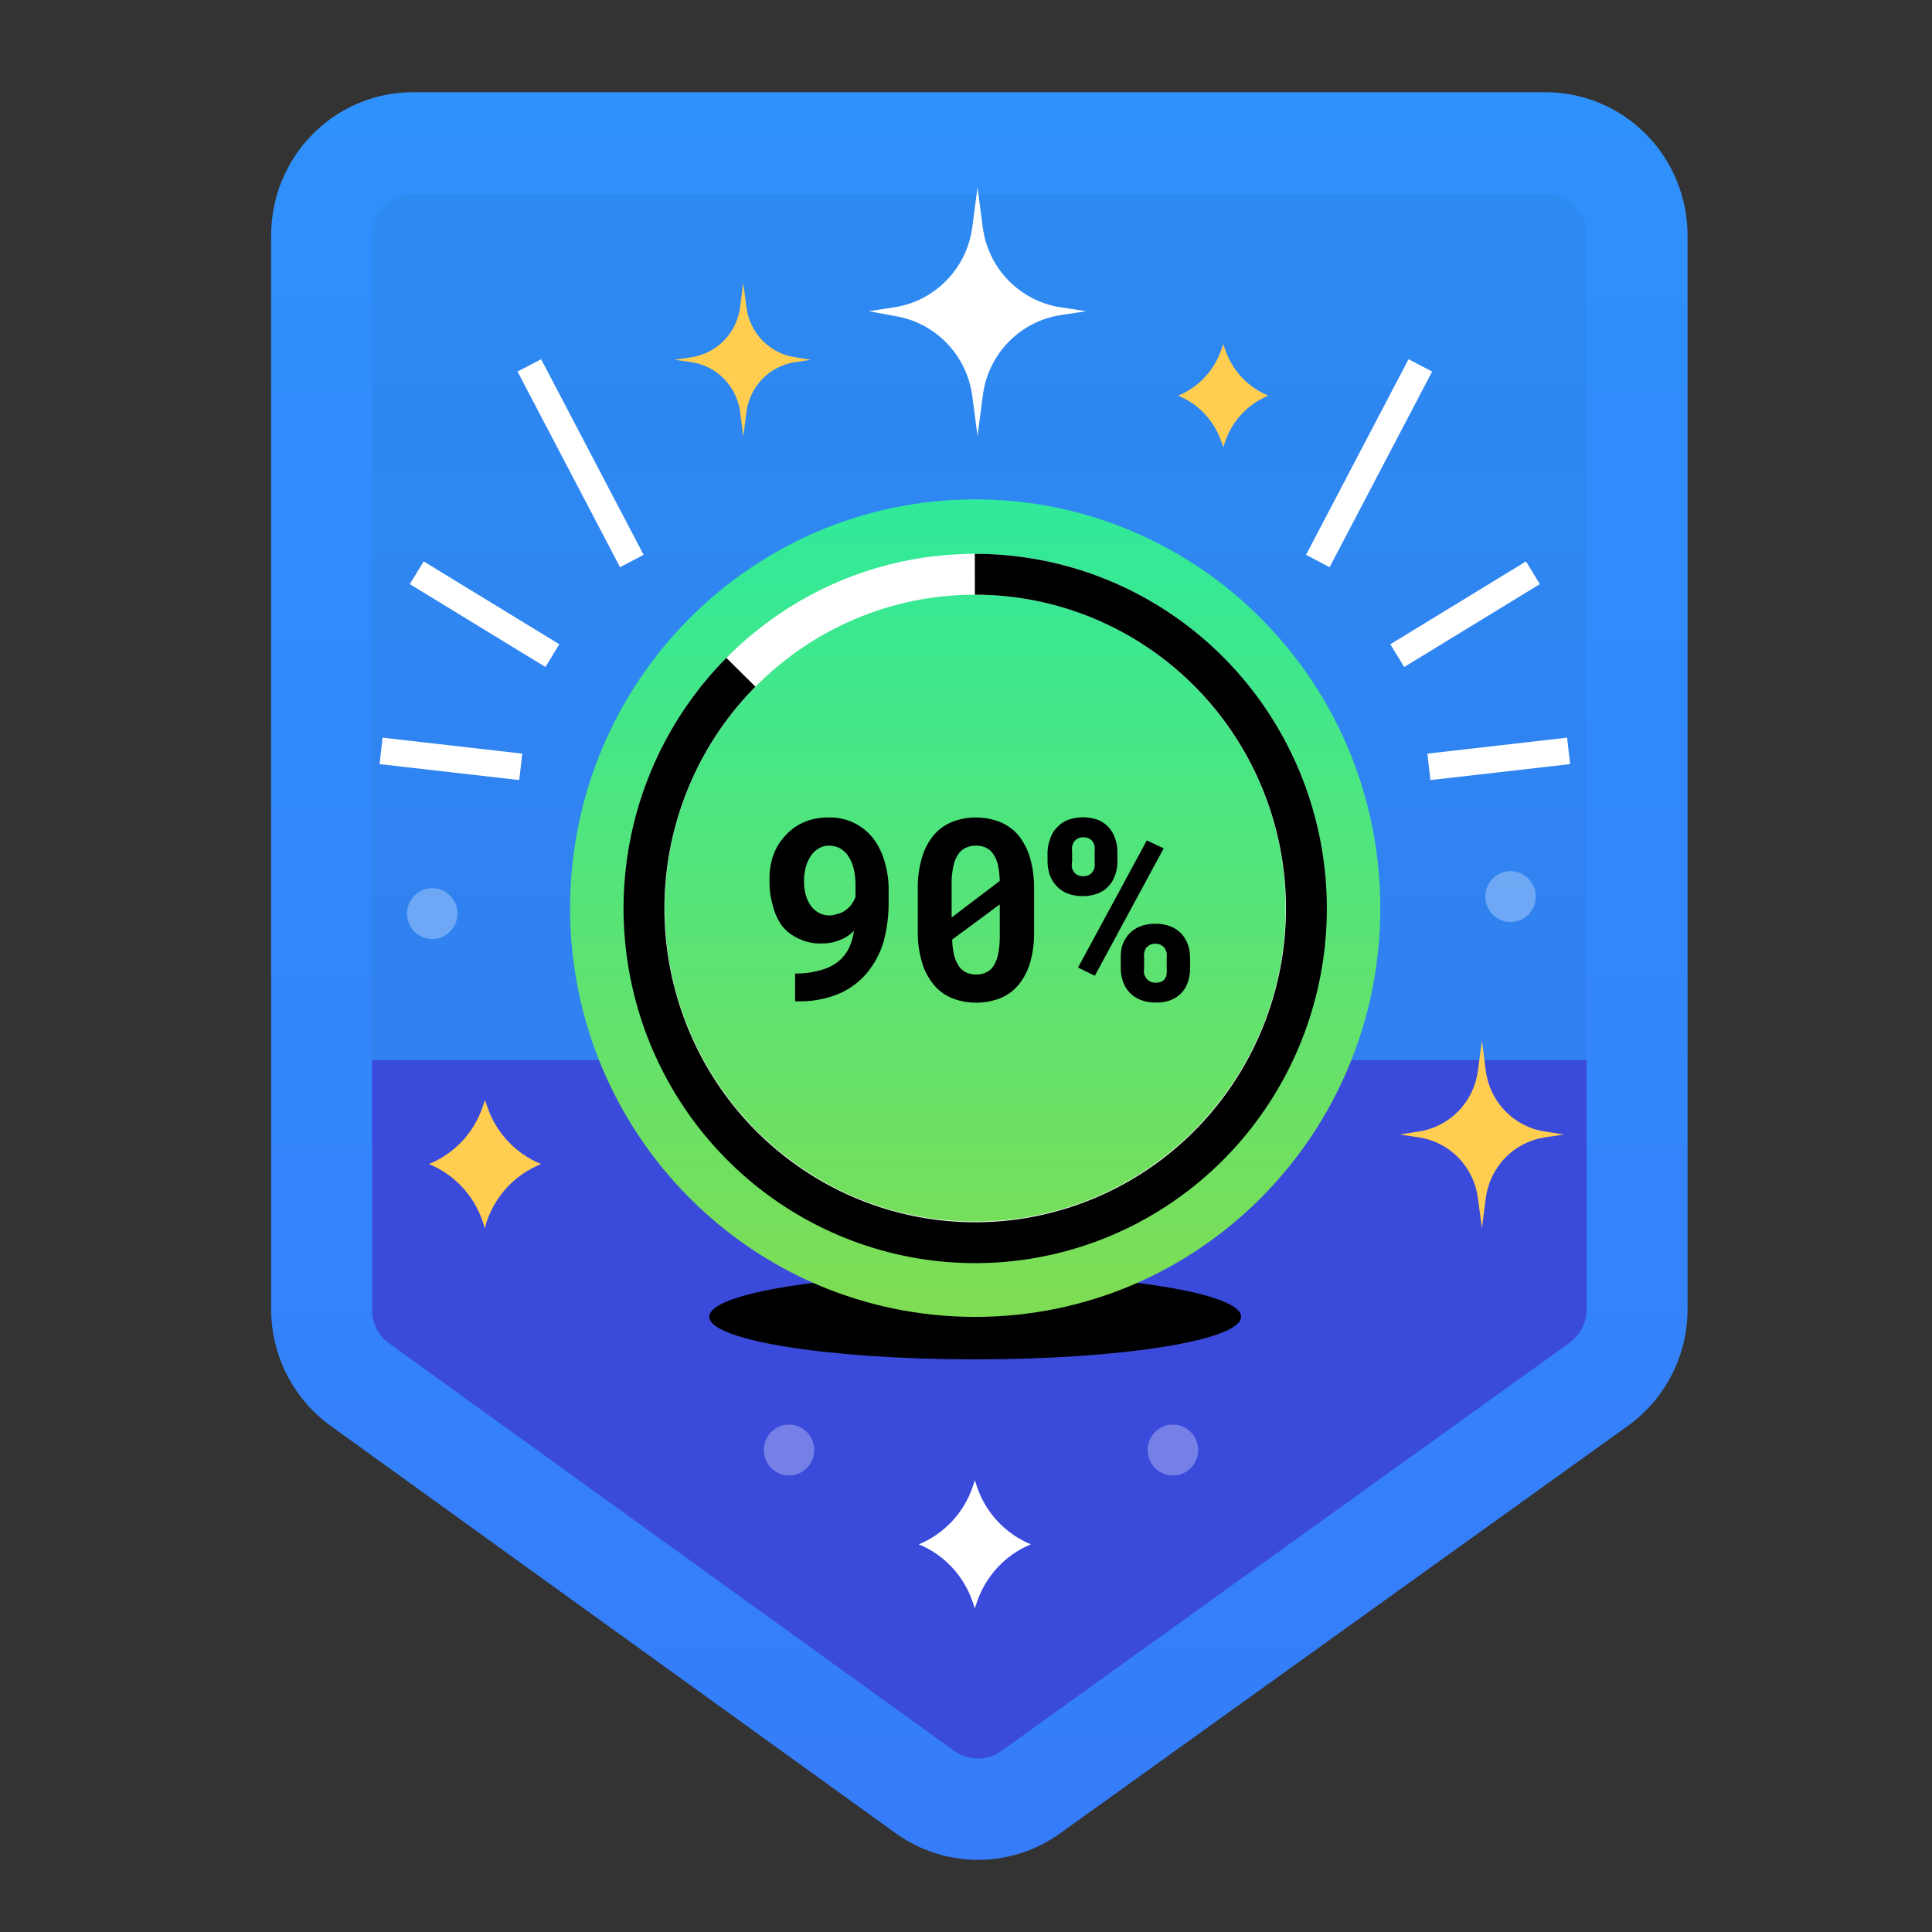 <svg width="50" height="50" viewBox="0 0 50 50" fill="none" xmlns="http://www.w3.org/2000/svg">
<rect x="0" y="0" width="50" height="50" fill="#333333" stroke="none"/>
<path d="M42.136 36.896L27.44 47.444C26.819 47.892 26.074 48.133 25.31 48.133C24.547 48.133 23.802 47.892 23.18 47.444L8.55 36.896C8.076 36.552 7.689 36.099 7.423 35.575C7.156 35.051 7.017 34.47 7.017 33.881V6.091C7.017 5.109 7.403 4.168 8.091 3.473C8.778 2.778 9.711 2.387 10.684 2.386H40.006C40.979 2.389 41.911 2.78 42.599 3.474C43.286 4.169 43.673 5.11 43.674 6.091V33.881C43.674 34.471 43.534 35.052 43.267 35.576C42.999 36.101 42.612 36.553 42.136 36.896Z" fill="url(#paint0_linear_535_4626)"/>
<g opacity="0.2">
<path opacity="0.2" d="M41.06 6.091C41.06 5.808 40.949 5.537 40.75 5.336C40.552 5.136 40.282 5.023 40.002 5.023H10.684C10.545 5.023 10.408 5.051 10.28 5.105C10.151 5.159 10.035 5.237 9.937 5.337C9.839 5.436 9.762 5.554 9.709 5.683C9.656 5.813 9.629 5.951 9.63 6.091V27.438H41.06V6.091Z" fill="black"/>
</g>
<path d="M9.63 27.438V33.886C9.628 34.056 9.666 34.226 9.742 34.379C9.817 34.532 9.929 34.664 10.066 34.764L24.692 45.312C24.872 45.441 25.086 45.51 25.306 45.51C25.526 45.511 25.741 45.441 25.92 45.312L40.625 34.747C40.762 34.647 40.874 34.514 40.95 34.361C41.026 34.208 41.063 34.039 41.06 33.868V27.438H9.63Z" fill="#3A4ADB"/>
<path d="M38.352 31.787L38.248 31.005C38.196 30.612 38.02 30.247 37.745 29.963C37.47 29.68 37.111 29.495 36.723 29.436L36.227 29.361L36.723 29.282C37.111 29.223 37.47 29.037 37.745 28.754C38.02 28.471 38.196 28.106 38.248 27.713L38.352 26.931L38.452 27.713C38.504 28.106 38.68 28.471 38.955 28.754C39.23 29.037 39.589 29.223 39.977 29.282L40.478 29.361L39.977 29.436C39.589 29.495 39.23 29.68 38.955 29.963C38.68 30.247 38.504 30.612 38.452 31.005L38.352 31.787Z" fill="#FFCE51"/>
<path d="M31.657 11.571L31.61 11.434C31.519 11.166 31.372 10.92 31.179 10.713C30.986 10.507 30.751 10.345 30.49 10.239C30.751 10.133 30.986 9.971 31.179 9.764C31.372 9.558 31.519 9.312 31.61 9.043L31.657 8.907L31.706 9.043C31.796 9.312 31.943 9.558 32.136 9.764C32.329 9.971 32.564 10.133 32.825 10.239C32.564 10.345 32.329 10.507 32.136 10.713C31.943 10.92 31.796 11.166 31.706 11.434L31.657 11.571Z" fill="#FFCE51"/>
<path opacity="0.3" d="M39.093 23.863C39.454 23.863 39.746 23.568 39.746 23.204C39.746 22.84 39.454 22.544 39.093 22.544C38.732 22.544 38.44 22.84 38.44 23.204C38.44 23.568 38.732 23.863 39.093 23.863Z" fill="white"/>
<path opacity="0.3" d="M30.355 38.187C30.715 38.187 31.008 37.892 31.008 37.527C31.008 37.163 30.715 36.868 30.355 36.868C29.994 36.868 29.701 37.163 29.701 37.527C29.701 37.892 29.994 38.187 30.355 38.187Z" fill="white"/>
<path d="M34.105 14.519L36.758 9.456" stroke="white" stroke-width="0.689" stroke-miterlimit="10"/>
<path d="M36.161 16.968L39.672 14.823" stroke="white" stroke-width="0.689" stroke-miterlimit="10"/>
<path d="M36.98 19.846L40.595 19.433" stroke="white" stroke-width="0.689" stroke-miterlimit="10"/>
<path d="M19.236 11.293L19.153 10.647C19.107 10.327 18.96 10.03 18.734 9.801C18.509 9.571 18.215 9.421 17.898 9.373L17.463 9.311L17.898 9.245C18.217 9.196 18.512 9.044 18.738 8.812C18.964 8.58 19.11 8.28 19.153 7.958L19.236 7.316L19.318 7.958C19.361 8.28 19.506 8.58 19.733 8.813C19.959 9.045 20.254 9.197 20.573 9.245L20.982 9.311L20.573 9.373C20.254 9.421 19.959 9.573 19.733 9.805C19.506 10.038 19.361 10.338 19.318 10.661L19.236 11.293Z" fill="#FFCE51"/>
<path d="M25.229 41.623L25.172 41.456C25.058 41.122 24.875 40.816 24.635 40.559C24.395 40.302 24.102 40.1 23.778 39.967C24.102 39.834 24.394 39.632 24.634 39.376C24.875 39.12 25.058 38.815 25.172 38.481L25.229 38.31L25.285 38.481C25.399 38.815 25.583 39.12 25.823 39.376C26.063 39.632 26.355 39.834 26.679 39.967C26.355 40.1 26.063 40.302 25.823 40.559C25.582 40.816 25.399 41.122 25.285 41.456L25.229 41.623Z" fill="white"/>
<path d="M12.55 31.787L12.493 31.616C12.381 31.281 12.198 30.974 11.958 30.717C11.717 30.46 11.425 30.258 11.1 30.126C11.424 29.994 11.717 29.793 11.958 29.537C12.198 29.28 12.381 28.974 12.493 28.64L12.55 28.469L12.611 28.64C12.723 28.974 12.906 29.28 13.147 29.537C13.387 29.793 13.68 29.994 14.005 30.126C13.678 30.256 13.384 30.455 13.141 30.711C12.898 30.967 12.713 31.272 12.598 31.607L12.55 31.787Z" fill="#FFCE51"/>
<path opacity="0.3" d="M11.187 24.302C11.547 24.302 11.84 24.007 11.84 23.643C11.84 23.279 11.547 22.984 11.187 22.984C10.826 22.984 10.533 23.279 10.533 23.643C10.533 24.007 10.826 24.302 11.187 24.302Z" fill="white"/>
<path opacity="0.3" d="M20.42 38.186C20.781 38.186 21.073 37.891 21.073 37.527C21.073 37.163 20.781 36.868 20.42 36.868C20.059 36.868 19.767 37.163 19.767 37.527C19.767 37.891 20.059 38.186 20.42 38.186Z" fill="white"/>
<path d="M25.237 35.18C29.038 35.18 32.119 34.687 32.119 34.077C32.119 33.468 29.038 32.974 25.237 32.974C21.437 32.974 18.355 33.468 18.355 34.077C18.355 34.687 21.437 35.18 25.237 35.18Z" fill="black"/>
<path d="M25.238 34.081C31.028 34.081 35.722 29.345 35.722 23.503C35.722 17.66 31.028 12.924 25.238 12.924C19.448 12.924 14.754 17.66 14.754 23.503C14.754 29.345 19.448 34.081 25.238 34.081Z" fill="url(#paint1_linear_535_4626)"/>
<path d="M25.237 32.143C29.966 32.143 33.8 28.274 33.8 23.502C33.8 18.73 29.966 14.862 25.237 14.862C20.508 14.862 16.674 18.73 16.674 23.502C16.674 28.274 20.508 32.143 25.237 32.143Z" stroke="white" stroke-width="1.058" stroke-miterlimit="10"/>
<path d="M25.229 14.862C27.212 14.86 29.135 15.552 30.669 16.82C32.204 18.088 33.255 19.853 33.644 21.816C34.032 23.778 33.735 25.816 32.801 27.582C31.868 29.348 30.356 30.732 28.524 31.5C26.692 32.267 24.654 32.37 22.755 31.79C20.857 31.21 19.216 29.984 18.113 28.321C17.011 26.657 16.514 24.66 16.707 22.668C16.9 20.676 17.772 18.814 19.174 17.398" stroke="black" stroke-width="1.058" stroke-miterlimit="10"/>
<path d="M21.269 25.098C21.429 25.056 21.577 24.979 21.705 24.874C21.819 24.78 21.911 24.661 21.975 24.527C22.039 24.387 22.082 24.239 22.101 24.087C22.057 24.135 22.007 24.178 21.953 24.215C21.898 24.254 21.838 24.286 21.774 24.311C21.699 24.345 21.62 24.371 21.539 24.39C21.445 24.409 21.348 24.418 21.252 24.417C21.052 24.422 20.853 24.38 20.673 24.294C20.503 24.218 20.354 24.104 20.237 23.96C20.125 23.803 20.045 23.625 20.002 23.437C19.941 23.236 19.912 23.027 19.915 22.817C19.906 22.595 19.935 22.373 20.002 22.162C20.069 21.969 20.174 21.791 20.311 21.639C20.445 21.487 20.61 21.366 20.794 21.283C20.997 21.196 21.215 21.152 21.435 21.156C21.653 21.148 21.871 21.192 22.07 21.282C22.269 21.373 22.445 21.508 22.585 21.679C22.724 21.859 22.827 22.065 22.89 22.285C22.965 22.533 23.002 22.791 22.998 23.05V23.358C23 23.703 22.955 24.048 22.863 24.381C22.775 24.678 22.627 24.954 22.428 25.19C22.23 25.422 21.981 25.604 21.701 25.722C21.366 25.857 21.007 25.923 20.646 25.915H20.577V25.195H20.638C20.852 25.194 21.065 25.161 21.269 25.098ZM21.705 23.648C21.774 23.625 21.839 23.591 21.896 23.547C21.952 23.506 22 23.457 22.04 23.401C22.08 23.344 22.114 23.282 22.14 23.217V22.9C22.142 22.752 22.125 22.605 22.088 22.461C22.059 22.346 22.01 22.238 21.944 22.14C21.887 22.06 21.813 21.994 21.727 21.947C21.644 21.906 21.553 21.885 21.461 21.885C21.363 21.882 21.266 21.908 21.182 21.96C21.099 22.01 21.029 22.079 20.977 22.162C20.92 22.251 20.877 22.349 20.851 22.452C20.821 22.565 20.806 22.682 20.808 22.799C20.807 22.915 20.82 23.03 20.847 23.142C20.874 23.244 20.916 23.34 20.973 23.428C21.029 23.508 21.102 23.574 21.186 23.621C21.277 23.671 21.38 23.695 21.483 23.692C21.551 23.687 21.619 23.672 21.683 23.648H21.705Z" fill="black"/>
<path d="M26.662 24.905C26.602 25.114 26.501 25.31 26.366 25.48C26.238 25.635 26.076 25.756 25.891 25.832C25.487 25.989 25.04 25.989 24.637 25.832C24.452 25.756 24.289 25.635 24.162 25.48C24.023 25.311 23.921 25.115 23.861 24.905C23.784 24.647 23.747 24.378 23.752 24.109V22.997C23.748 22.728 23.783 22.46 23.857 22.202C23.918 21.99 24.02 21.793 24.157 21.622C24.286 21.469 24.449 21.35 24.632 21.274C25.034 21.116 25.48 21.116 25.882 21.274C26.067 21.35 26.231 21.469 26.361 21.622C26.496 21.794 26.596 21.991 26.658 22.202C26.731 22.46 26.766 22.728 26.762 22.997V24.113C26.767 24.381 26.733 24.647 26.662 24.905ZM25.874 22.799C25.871 22.651 25.854 22.504 25.821 22.36C25.794 22.25 25.744 22.148 25.673 22.061C25.626 22.002 25.564 21.957 25.495 21.929C25.419 21.898 25.337 21.883 25.255 21.885C25.165 21.882 25.075 21.902 24.994 21.942C24.91 21.979 24.84 22.04 24.793 22.118C24.732 22.211 24.69 22.316 24.672 22.426C24.64 22.57 24.626 22.718 24.628 22.865V23.744L25.874 22.799ZM25.874 23.7V23.406L24.641 24.316C24.645 24.441 24.66 24.566 24.684 24.689C24.706 24.785 24.741 24.877 24.789 24.962C24.833 25.044 24.9 25.111 24.981 25.155C25.068 25.201 25.165 25.224 25.264 25.221C25.354 25.224 25.444 25.204 25.525 25.164C25.605 25.128 25.671 25.068 25.717 24.992C25.775 24.897 25.815 24.791 25.834 24.68C25.862 24.536 25.875 24.388 25.874 24.241V23.7Z" fill="black"/>
<path d="M27.18 21.701C27.214 21.595 27.272 21.498 27.35 21.419C27.427 21.333 27.522 21.266 27.629 21.222C27.886 21.128 28.168 21.128 28.426 21.222C28.528 21.266 28.619 21.331 28.695 21.414C28.77 21.497 28.826 21.594 28.861 21.701C28.9 21.814 28.919 21.933 28.918 22.052V22.298C28.92 22.415 28.901 22.531 28.861 22.641C28.827 22.747 28.771 22.845 28.696 22.927C28.62 23.013 28.524 23.079 28.417 23.12C28.291 23.17 28.156 23.194 28.021 23.191C27.884 23.194 27.748 23.17 27.62 23.12C27.513 23.079 27.417 23.013 27.341 22.927C27.264 22.845 27.204 22.748 27.167 22.641C27.13 22.531 27.111 22.415 27.11 22.298V22.052C27.113 21.932 27.137 21.813 27.18 21.701ZM27.738 22.439C27.747 22.483 27.765 22.525 27.79 22.562C27.814 22.598 27.847 22.627 27.886 22.646C27.932 22.668 27.983 22.679 28.034 22.676C28.084 22.679 28.133 22.668 28.177 22.646C28.22 22.628 28.255 22.597 28.278 22.558C28.305 22.521 28.322 22.479 28.33 22.435C28.334 22.388 28.334 22.341 28.33 22.294V22.048C28.334 22 28.334 21.951 28.33 21.903C28.321 21.859 28.303 21.817 28.278 21.78C28.253 21.745 28.22 21.718 28.182 21.701C28.136 21.678 28.085 21.667 28.034 21.67C27.984 21.668 27.934 21.678 27.89 21.701C27.855 21.721 27.824 21.748 27.799 21.78C27.775 21.818 27.757 21.859 27.746 21.903C27.74 21.951 27.74 22 27.746 22.048V22.294C27.736 22.342 27.733 22.39 27.738 22.439ZM27.899 25.041L29.68 21.749L30.116 21.956L28.334 25.252L27.899 25.041ZM29.049 24.456C29.087 24.351 29.144 24.254 29.218 24.171C29.297 24.086 29.394 24.02 29.502 23.977C29.628 23.927 29.762 23.903 29.898 23.907C30.035 23.903 30.171 23.927 30.299 23.977C30.406 24.02 30.503 24.086 30.582 24.171C30.654 24.254 30.711 24.351 30.747 24.456C30.783 24.569 30.8 24.686 30.8 24.803V25.054C30.8 25.172 30.783 25.289 30.747 25.401C30.715 25.508 30.659 25.607 30.583 25.689C30.508 25.771 30.415 25.835 30.312 25.876C30.186 25.926 30.051 25.95 29.915 25.946C29.779 25.95 29.642 25.926 29.515 25.876C29.407 25.835 29.311 25.77 29.232 25.687C29.157 25.604 29.099 25.507 29.062 25.401C29.023 25.29 29.004 25.172 29.005 25.054V24.803C29 24.686 29.014 24.569 29.049 24.456ZM29.606 25.195C29.618 25.239 29.639 25.281 29.667 25.318C29.693 25.354 29.727 25.382 29.767 25.401C29.809 25.424 29.855 25.434 29.902 25.432C29.958 25.434 30.013 25.424 30.064 25.401C30.102 25.383 30.134 25.354 30.155 25.318C30.178 25.28 30.191 25.238 30.194 25.195C30.199 25.146 30.199 25.098 30.194 25.05V24.799C30.199 24.752 30.199 24.705 30.194 24.659C30.183 24.615 30.165 24.573 30.142 24.535C30.115 24.503 30.082 24.477 30.046 24.456C30.002 24.434 29.952 24.423 29.902 24.425C29.851 24.423 29.8 24.434 29.754 24.456C29.718 24.477 29.685 24.503 29.658 24.535C29.636 24.574 29.62 24.615 29.61 24.659C29.604 24.705 29.604 24.753 29.61 24.799V25.05C29.602 25.098 29.601 25.146 29.606 25.195Z" fill="black"/>
<path d="M16.352 14.519L13.699 9.456" stroke="white" stroke-width="0.689" stroke-miterlimit="10"/>
<path d="M14.296 16.968L10.785 14.823" stroke="white" stroke-width="0.689" stroke-miterlimit="10"/>
<path d="M13.477 19.846L9.862 19.433" stroke="white" stroke-width="0.689" stroke-miterlimit="10"/>
<path d="M25.298 11.28L25.163 10.252C25.095 9.732 24.861 9.249 24.497 8.875C24.134 8.501 23.66 8.256 23.146 8.177L22.484 8.054L23.146 7.953C23.66 7.874 24.134 7.629 24.497 7.255C24.861 6.881 25.095 6.398 25.163 5.879L25.298 4.846L25.433 5.879C25.5 6.398 25.733 6.882 26.097 7.256C26.461 7.631 26.936 7.875 27.45 7.953L28.108 8.054L27.45 8.155C26.933 8.234 26.456 8.482 26.091 8.86C25.727 9.239 25.496 9.728 25.433 10.252L25.298 11.28Z" fill="white"/>
<defs>
<linearGradient id="paint0_linear_535_4626" x1="25.345" y1="48.129" x2="25.345" y2="2.386" gradientUnits="userSpaceOnUse">
<stop stop-color="#367CFA"/>
<stop offset="1" stop-color="#2F91FB"/>
</linearGradient>
<linearGradient id="paint1_linear_535_4626" x1="25.238" y1="34.081" x2="25.238" y2="12.924" gradientUnits="userSpaceOnUse">
<stop stop-color="#7FDD53"/>
<stop offset="1" stop-color="#2FEA9B"/>
</linearGradient>
</defs>
</svg>
